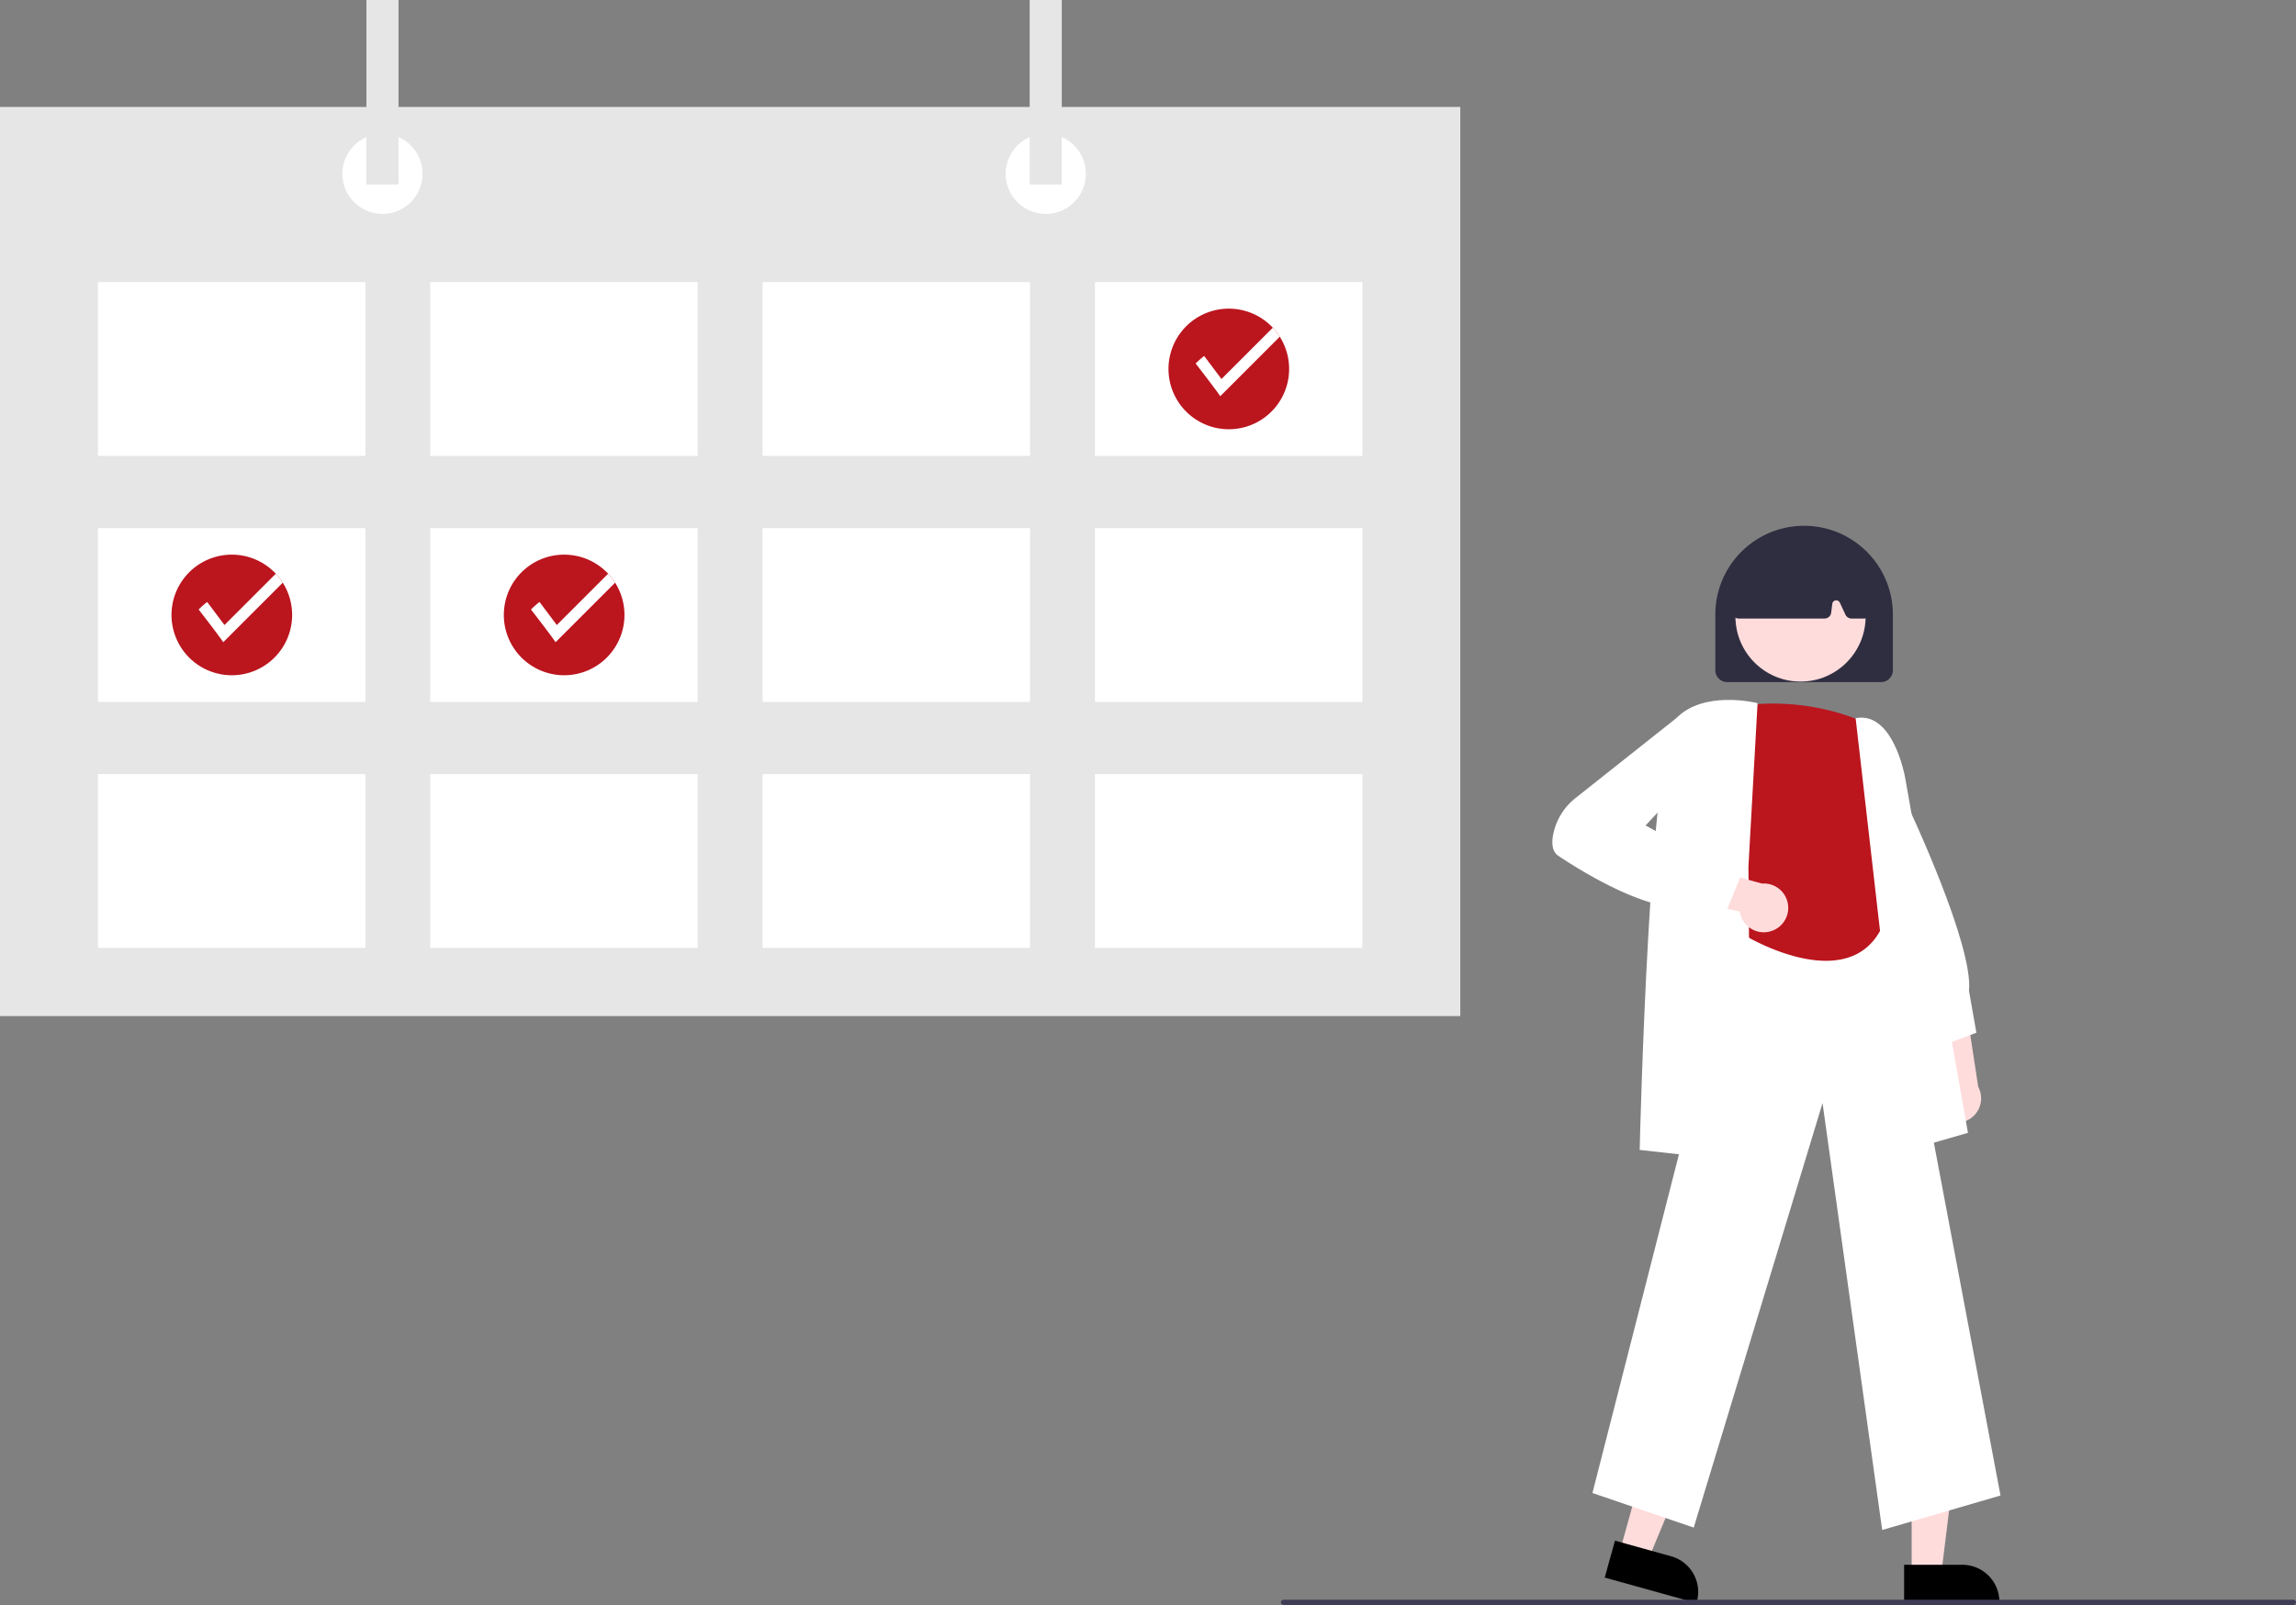 <svg id="b954c258-ebd6-43b8-aaa6-ec167673194d" data-name="Layer 1" xmlns="http://www.w3.org/2000/svg" width="866.331"
    height="605.74" viewBox="0 0 866.331 605.74">
    <rect x="0" y="0" width="866.331" height="605.74" fill="#808080" stroke="none"/>
    <path
        d="M898.303,567.789a9.146,9.146,0,0,1,1.931-13.891l-7.252-31.682,15.819,5.918,4.461,29.178a9.195,9.195,0,0,1-14.959,10.476Z"
        transform="translate(-166.835 -147.13)" fill="#ffdcdc" />
    <path
        d="M897.209,542.644l-13.906-26.885,1.881-67.697.894,1.883c1.041,2.193,25.44,53.846,23.7,71.138l2.789,15.802Z"
        transform="translate(-166.835 -147.13)" fill="#fff" />
    <polygon points="721.307 594.201 732.458 594.201 737.762 551.192 721.305 551.193 721.307 594.201" fill="#ffdcdc" />
    <path
        d="M885.298,737.691l21.959-.001h.002a13.994,13.994,0,0,1,13.994,13.994v.455l-35.954.002Z"
        transform="translate(-166.835 -147.13)" fill="#000" />
    <polygon points="611.134 585.727 621.877 588.714 638.511 548.699 622.655 544.29 611.134 585.727" fill="#ffdcdc" />
    <path
        d="M776.204,728.588,797.36,734.47l.001 0a13.994,13.994,0,0,1,9.733,17.231l-.122.438-34.64-9.631Z"
        transform="translate(-166.835 -147.13)" fill="#000" />
    <path
        d="M877.024,724.564l-22.504-161.126L805.916,723.653l-38.217-13.05,54.775-214.533.36-.025,57.381-3.991,41.457,219.488Z"
        transform="translate(-166.835 -147.13)" fill="#fff" />
    <path
        d="M871.073,420.145s-20.919-10.914-49.114-6.367c0,0-15.007,36.205,0,50.618l4.093,36.241s38.2,22.738,50.933-3.638l-1.819-30.014s9.095-14.395,1.819-24.933A34.821,34.821,0,0,1,871.073,420.145Z"
        transform="translate(-166.835 -147.13)" fill="#bb151e" />
    <path
        d="M873.723,584.987l3.672-76.188-10.391-90.634.477-.072c13.631-2.055,18.003,21.428,18.182,22.428l23.726,134.142Z"
        transform="translate(-166.835 -147.13)" fill="#fff" />
    <path
        d="M827.466,585.781l-41.943-4.66.011-.458c.149-6.209,3.759-152.204,13.875-162.544,10.176-10.401,29.377-5.901,30.19-5.703l.405.098-3.451,61.776Z"
        transform="translate(-166.835 -147.13)" fill="#fff" />
    <path
        d="M835.191,498.523a9.146,9.146,0,0,1-11.907-7.409l-31.895-6.249,11.835-12.049,28.473,7.781a9.195,9.195,0,0,1,3.493,17.925Z"
        transform="translate(-166.835 -147.13)" fill="#ffdcdc" />
    <path
        d="M818.171,491.209,807.779,488.975c-15.342,4.614-42.122-11.63-52.946-18.845-2.037-1.357-2.697-4.047-1.964-7.994a23.31,23.31,0,0,1,8.567-13.915l38.12-30.225,9.622-1.609,2.858,16.195L787.748,458.668l35.752,19.46Z"
        transform="translate(-166.835 -147.13)" fill="#fff" />
    <path
        d="M814.061,400.068v-21a33.5,33.5,0,1,1,67,0v21a4.505,4.505,0,0,1-4.5,4.5h-58A4.505,4.505,0,0,1,814.061,400.068Z"
        transform="translate(-166.835 -147.13)" fill="#2f2e41" />
    <circle cx="679.38" cy="232.671" r="24.561" fill="#ffdcdc" />
    <path
        d="M820.979,379.706a2.5,2.5,0,0,1-.585-1.993l2.909-20.26a2.504,2.504,0,0,1,1.415-1.919c14.85-6.95,29.91-6.959,44.76-.026a2.519,2.519,0,0,1,1.429,2.036L872.849,377.83a2.5,2.5,0,0,1-2.489,2.738h-4.926a2.51,2.51,0,0,1-2.265-1.442l-2.126-4.555a1.5,1.5,0,0,0-2.848.448l-.42,3.358a2.504,2.504,0,0,1-2.481,2.19H822.869A2.5,2.5,0,0,1,820.979,379.706Z"
        transform="translate(-166.835 -147.13)" fill="#2f2e41" />
    <rect y="40.366" width="551" height="343.114" fill="#e6e6e6" />
    <rect x="36.949" y="106.466" width="100.916" height="65.595" fill="#fff" />
    <rect x="162.344" y="106.466" width="100.916" height="65.595" fill="#fff" />
    <rect x="287.74" y="106.466" width="100.916" height="65.595" fill="#fff" />
    <rect x="413.135" y="106.466" width="100.916" height="65.595" fill="#fff" />
    <rect x="36.949" y="199.309" width="100.916" height="65.595" fill="#fff" />
    <rect x="162.344" y="199.309" width="100.916" height="65.595" fill="#fff" />
    <rect x="287.74" y="199.309" width="100.916" height="65.595" fill="#fff" />
    <rect x="413.135" y="199.309" width="100.916" height="65.595" fill="#fff" />
    <rect x="36.949" y="292.151" width="100.916" height="65.595" fill="#fff" />
    <rect x="162.344" y="292.151" width="100.916" height="65.595" fill="#fff" />
    <rect x="287.74" y="292.151" width="100.916" height="65.595" fill="#fff" />
    <rect x="413.135" y="292.151" width="100.916" height="65.595" fill="#fff" />
    <circle cx="144.31" cy="65.595" r="15.137" fill="#fff" />
    <circle cx="394.581" cy="65.595" r="15.137" fill="#fff" />
    <rect x="138.255" width="12.11" height="69.632" fill="#e6e6e6" />
    <rect x="388.526" width="12.11" height="69.632" fill="#e6e6e6" />
    <path d="M653.249,286.394a22.757,22.757,0,1,1-3.527-12.19A22.757,22.757,0,0,1,653.249,286.394Z"
        transform="translate(-166.835 -147.13)" fill="#bb151e" />
    <path
        d="M649.722,274.203l-22.464,22.46c-1.412-2.186-9.278-12.344-9.278-12.344A31.827,31.827,0,0,1,621.2,281.477l6.523,8.697,19.369-19.369A22.727,22.727,0,0,1,649.722,274.203Z"
        transform="translate(-166.835 -147.13)" fill="#fff" />
    <path d="M402.458,379.236a22.757,22.757,0,1,1-3.527-12.19A22.757,22.757,0,0,1,402.458,379.236Z"
        transform="translate(-166.835 -147.13)" fill="#bb151e" />
    <path
        d="M398.931,367.046l-22.464,22.46c-1.412-2.186-9.278-12.344-9.278-12.344a31.827,31.827,0,0,1,3.22-2.842l6.523,8.697,19.369-19.369A22.726,22.726,0,0,1,398.931,367.046Z"
        transform="translate(-166.835 -147.13)" fill="#fff" />
    <path d="M277.062,379.236a22.757,22.757,0,1,1-3.527-12.19A22.757,22.757,0,0,1,277.062,379.236Z"
        transform="translate(-166.835 -147.13)" fill="#bb151e" />
    <path
        d="M273.535,367.046l-22.464,22.46c-1.412-2.186-9.278-12.344-9.278-12.344a31.827,31.827,0,0,1,3.22-2.842l6.523,8.697,19.369-19.369A22.727,22.727,0,0,1,273.535,367.046Z"
        transform="translate(-166.835 -147.13)" fill="#fff" />
    <path d="M1032.165,752.87h-381a1,1,0,0,1,0-2h381a1,1,0,0,1,0,2Z" transform="translate(-166.835 -147.13)"
        fill="#3f3d56" /></svg>
